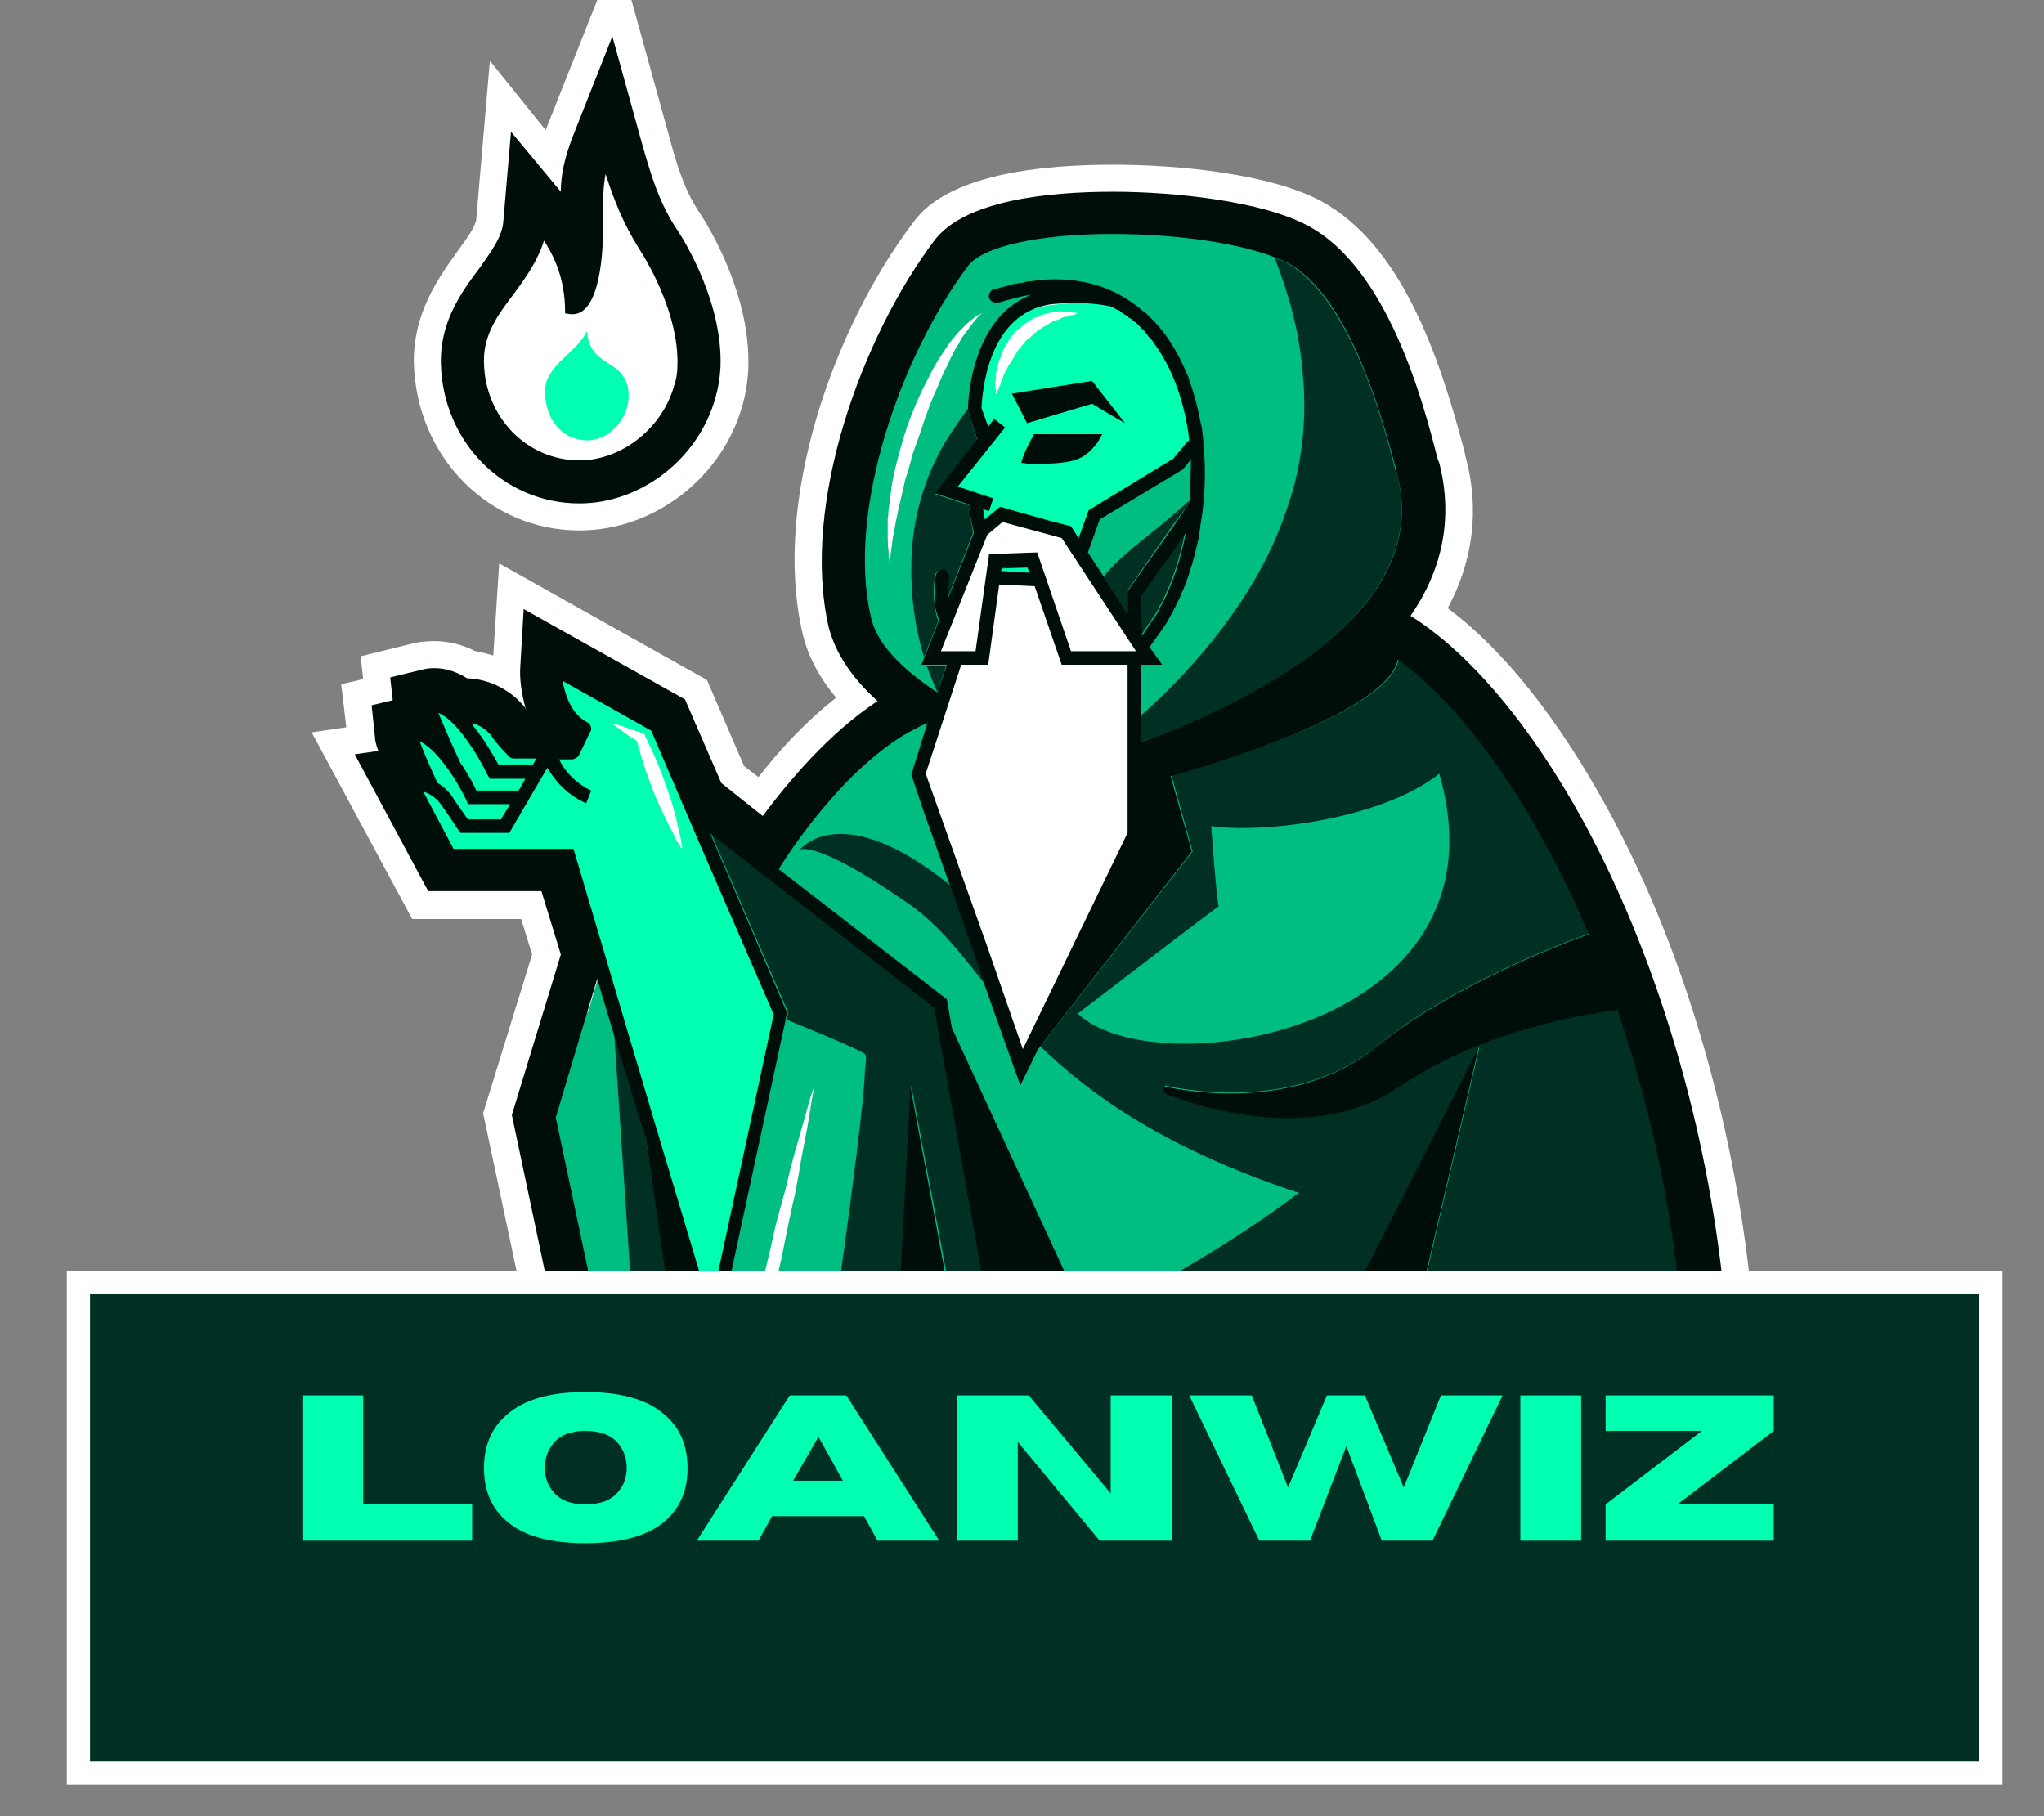 <svg version="1.2" xmlns="http://www.w3.org/2000/svg" viewBox="0 0 242 215" width="242" height="215"><rect x="0" y="0" width="242" height="215" fill="#808080" stroke="none"/><defs><clipPath clipPathUnits="userSpaceOnUse" id="cp1"><path d="m36.8-5.98h171.75v207.75h-171.75z"/></clipPath><clipPath clipPathUnits="userSpaceOnUse" id="cp2"><path d=""/></clipPath><clipPath clipPathUnits="userSpaceOnUse" id="cp3"><path d="m77 40h65v116h-65z"/></clipPath><clipPath clipPathUnits="userSpaceOnUse" id="cp4"><path d="m77.32 40.44h63.68v114.56h-63.68z"/></clipPath><clipPath clipPathUnits="userSpaceOnUse" id="cp5"><path d="m9.29 151.85h226.42v58.06h-226.42z"/></clipPath><clipPath clipPathUnits="userSpaceOnUse" id="cp6"><path d="m7.91 150.47h229.18v58.06h-2.75v-55.31h-223.68v55.31h-2.75zm0 60.81h229.18v-2.75h-229.18z"/></clipPath></defs><style>.a{fill:#fff}.b{fill:#00bd82}.c{fill:#003024}.d{fill:#00ffb0}.e{fill:#000e0a}</style><g clip-path="url(#cp1)"><path class="a" d="m207.1 150.8c-2.3-19.8-8.2-39.4-16.8-55.1-5.8-10.6-12.3-18.8-18.9-23.7 3.7-6.9 3.4-13.3 2.1-18l-0.1-0.5c-3.1-11.8-7.6-24.6-17-29.7-6-3.2-16.7-4.3-24.6-4.3-18.5 0-22.5 5.2-23.8 7-9.2 12.2-16.6 32.7-13 48.4q0.9 4 4 7.7c-3.7 2.9-6.8 6.3-9.2 9.4l-1.7-1.3-4.4-10.2-24.6-13.8-0.7 10.9q-1-0.3-2.1-0.5-2.4-1.2-4.9-1.2-1.1 0-2.2 0.2l-6.5 1.6 0.3 2.7-2.6 0.6 0.6 5.1-4.1 0.6 11.9 22.1h12.9l1.3 4.2-5.8 18.8 14.8 69.8 44.9-22.3 6.1-20.1h85zm-138.5-88c8.8 0 16.9-6.2 19.3-14.8q0.6-2.1 0.7-4.4c0.3-8.4-4.4-16.4-5.9-18.6-1.8-2.8-2.6-5.6-3.6-9.3l-6-21.7-8.3 20.9q-0.1 0.3-0.2 0.5l-6.6-8.2-1.6 18.6c0 0.9-1.1 2.4-2.2 3.9-2.2 3.1-5.3 7.3-5.2 13.3 0.3 11.1 8.9 19.8 19.6 19.8z"/></g><path fill-rule="evenodd" class="b" d="m202.5 154.8l-81.5-1-7.8 21.4-36.3 18.1-13.9-62.2 6.7-11.5 1.1-3.8 0.4 1.2 13-22.5 6.3 4.7 16.4-15.3c0 0-5.5-6.8-6.1-11-0.6-4.2 2.3-39.2 13.5-45.1 11.1-5.9 38.6-2.3 42 1.7 3.5 4 14.9 31 12.2 37.1-2.6 6.1-5.5 9.6-5.5 9.6 0 0 4.3-3.9 10.8 5.1 6.5 8.9 15.3 22.1 20.3 38 5.1 15.8 8.4 35.5 8.4 35.5zm-114.8 14.8q0.5-2.2 1.1-4.5c0.4-1.6 0.8-3.2 1.2-4.8q0.5-2.5 1.1-5 0.6-2.5 1.1-4.9c0.4-1.7 0.7-3.3 1-4.8q0.5-2.4 1-4.6 0.4-2.1 0.7-4c0.5-2.5 0.9-4.6 1.1-6.1q0.2-1.1 0.3-1.7 0.1-0.6 0.1-0.6 0 0-0.2 0.6-0.2 0.5-0.5 1.6c-0.4 1.5-1 3.5-1.7 6q-0.5 1.8-1 4-0.6 2.1-1.2 4.4-0.5 2.4-1.1 4.8-0.6 2.5-1.2 5-0.5 2.5-1.1 4.9c-0.3 1.7-0.7 3.3-1 4.9q-0.5 2.3-0.9 4.5-0.4 2.1-0.8 4c-0.4 2.6-0.8 4.7-1 6.1-0.3 1.5-0.4 2.3-0.4 2.3 0 0 0.3-0.8 0.7-2.2 0.4-1.4 1-3.5 1.6-6q0.5-1.8 1.1-3.9zm47.8-81.8q-0.2 0.1-0.3 0.1v-2.5l-1-7.2 2-0.1-10.2-15.3-7.4-2-2.6 2.9-6.5 14.1h4c0 0-3.8 10.6-4.3 12.4-0.4 1.4 11.9 35.5 11.9 35.5l15.8-27.1zm-29.8-24.1q0.2-1 0.4-2.1 0.2-1.1 0.5-2.3 0.3-1.3 0.6-2.6c0.3-0.9 0.6-1.9 0.8-2.8q0.5-1.4 1-2.8c0.6-1.9 1.3-3.8 2.1-5.5 0.3-0.8 0.7-1.7 1.1-2.4q0.5-1.2 1.1-2.2 0.3-0.4 0.5-0.9 0.3-0.4 0.6-0.8 0.5-0.7 0.9-1.2 0.4-0.5 0.7-0.8 0.3-0.2 0.3-0.2 0 0-0.3 0.1-0.4 0.2-0.9 0.6c-0.4 0.3-0.8 0.7-1.2 1.1q-0.7 0.7-1.4 1.6-0.7 1-1.4 2.1-0.7 1.1-1.3 2.4c-0.5 0.9-0.9 1.8-1.3 2.7q-0.6 1.4-1.1 2.8-0.5 1.5-0.9 3-0.4 1.4-0.7 2.8-0.3 1.4-0.4 2.8-0.1 0.6-0.2 1.2 0 0.6-0.1 1.2 0 0.6 0 1.1 0 0.5 0 1 0 1 0.1 1.6c0 0.5 0 0.8 0.1 1.1q0 0.3 0 0.3 0 0 0.1-0.3 0-0.4 0.1-1.1 0.1-0.6 0.2-1.5zm10.9-16.9c0.2 2.2 3.5 2.2 3.5 0-0.1-4.1 2.2-9.2 7-8.3 2.3 0.4 3.1-2.6 0.9-3.4-7-2.8-11.7 5.9-11.4 11.7z"/><path fill-rule="evenodd" class="c" d="m76.5 135c1.4 9 3.9 26.6 4.8 33l-4 18.7-0.4-1.9-4.2-62.7zm40.7 16.7q0 0.2 0 0.3l-3 10.1-6.3-33.5-2.5 47.1v0.7l5.2-2.3-15.5 7.7q0-0.4 0.1-1c1.3-8.4 7.1-47.9 7.2-54 0-0.3 0.3-1.8 0-2-0.5-0.5-5.9-2.7-9.3-4.1l0.2-0.6q0 0 0 0 0-0.2-0.1-0.5l-9-20.9 7.2 5.6 19.3 14.9zm35-91c2-5.4 2.6-11.2 2-16.9-0.4-4.6-1.6-9-3.3-13.3q0.8 0.3 1.4 0.6c7.5 4.1 11.5 18.9 12.9 24.5l0.2 0.5c4.4 16.7-18.4 27.5-30.3 31.8v-3.2c3.5-3.1 6.7-6.5 9.5-10.2 3.2-4.2 5.9-8.8 7.6-13.8zm-15.7 12.4q-0.6 0.9-1.4 2.1v-0.1-4.6l5.2-7.5c-0.6 3-1.5 5.9-2.8 8.4q-0.1 0.2-0.2 0.3-0.1 0.3-0.2 0.5-0.3 0.5-0.6 0.9zm-27.1 4.7c-1.1-3.6-1.6-7.4-1.5-11.2 0.1-5.1 1.5-10.1 4.1-14.4q1.2-1.9 2.6-3.8v0.1l1.1 3.6-5 6.4 4 1.3q0.2 1.6 0.5 3.3l-3 7.7q0-1.1 0.1-2.4c0.1-0.3 0-0.6-0.2-0.8q-0.2-0.1-0.4-0.2c-0.5 0-0.9 0.3-1 0.7-0.2 1.5-0.2 2.7 0 3.7q0 0 0 0 0 0.1 0 0.1 0.1 0.9 0.4 1.6zm0.3 1h2.3l-1 3.2q-0.7-1.6-1.3-3.2zm12.4-26.8c-0.1-0.6-0.4-1.4-0.6-2.2l0.1 0.2 7.8-2.3 2 1.2c-2.7-0.8-5.1 0.6-7 1.1-0.1 0.1 1.2 0.8 2.6 1.4h-4.6c0 0-0.1 0.2-0.3 0.6zm4.1 3.8c-1.6 0.5-3.4 0.8-5.1 0.8 0.2-0.1 0.4-0.9 0.6-1.8 1.6 0 4.4 0.1 6.1-0.6 0.9-0.4 1.7-1.3 2.2-2-0.1 1.9-2.1 3-3.8 3.6zm-4.6 11.3l0.2 0.7-3.3-0.2v-0.4zm9.1 1.2q0.3-0.5 0.7-0.9c1.8-1.9 3.9-3.5 5.9-5.1q1.8-1.5 3.6-3.1v0.1 0.1l-2 2.7-5.4 7.8v2.7zm38.2 82.5l6.3-27-13.7 27h-22.4c2.7-1.5 8.9-5.2 14.7-9.6q-0.2-0.1-0.4-0.1c-15.5-5.2-24.2-11.4-30.2-17.2l0.2-0.3 17.8-22.8-2.5-9c0 0 25.4-6.7 26.9-13.7 5.8 4.1 12 11.7 17.4 21.6q2.8 5.2 5.2 10.8c-3.3 1.2-16.2 6-25.1 13.3-10.4 8.5-25.2 4.7-25.2 4.7v0.8c0 0 16.4 7.2 28-0.8 9.9-6.8 22.4-8.6 25.7-8.9 3.4 9.9 5.8 20.5 7.1 31.2zm-41.3-30.8c9.3 8.8 51.6 2 42.8-28.4-6.8 5.4-20.9 7.1-27 6.2 0.1 1.3 0.7 9.4 0.9 9.5-0.4 0.2-10.3 7.8-16.7 12.7zm-32.9-19.4c0 0 4.8-6.3 17.8 4.2l4.2 11.8c-3.1-3.9-5.7-7.3-9.4-9.8-10.8-7.5-12.6-6.2-12.6-6.2z"/><path fill-rule="evenodd" class="d" d="m141.2 52.2l-1.9 2.4-10.1 6-1.4 4-1.2-1.9-8.1-2.2-2.1 1.7-0.2-0.7q-0.1-0.5-0.1-1.1l-0.1-0.7 0.9 0.3 0.2-0.7-4.3-1.4 5.7-7.3-0.7-0.5-1 1.3-0.9-3v-0.1c0-1.2 0.4-11.7 8.7-12.7q0.1 0 0.3 0c-0.9 0.2-1.9 0.6-2.7 1.1q1.1-0.5 2.4-0.6 2.2-0.3 4.3-0.2-0.7-0.3-1.5-0.4 2.3 0 4.4 0.4l0.2 0.1q0.1 0.1 0.3 0.2l0.2 0.1q0.2 0.1 0.3 0.2l0.2 0.1q0.1 0.1 0.3 0.2l0.2 0.2q0.2 0.1 0.3 0.2h0.1q0.2 0.2 0.4 0.3l0.2 0.2q0.1 0.1 0.3 0.2l0.1 0.1q0.1 0.2 0.3 0.3l0.2 0.2q0.1 0.1 0.2 0.2 0.1 0.1 0.2 0.2 0.2 0.2 0.3 0.4l0.2 0.2q0.2 0.3 0.5 0.6 0.1 0.1 0.1 0.2c2.3 3 3.7 7.1 4.3 11.7zm-18.5-14.6c-0.3 0-0.5 0.2-0.7 0.3-0.2 0.1-0.4 0.3-0.6 0.4q-0.3 0.2-0.6 0.5l-0.6 0.5c-0.2 0.2-0.3 0.4-0.5 0.6q-0.2 0.3-0.4 0.6-0.2 0.4-0.4 0.7-0.1 0.3-0.3 0.6-0.1 0.4-0.2 0.7-0.2 0.3-0.2 0.6-0.2 0.6-0.3 1.2 0 0.3 0 0.5 0 0.3-0.1 0.5 0 0.5 0.1 0.8c0 0.4 0 0.6 0 0.6 0 0 0.1-0.2 0.3-0.6q0.1-0.3 0.3-0.7 0-0.2 0.1-0.4 0.1-0.2 0.2-0.5c0.1-0.3 0.3-0.6 0.5-1q0.1-0.2 0.3-0.5c0.1-0.1 0.2-0.3 0.3-0.5q0.2-0.3 0.3-0.5 0.2-0.3 0.4-0.6 0.2-0.2 0.4-0.5c0.1-0.1 0.3-0.3 0.4-0.5l0.5-0.4q0.2-0.2 0.5-0.4c0.1-0.2 0.3-0.3 0.4-0.4q0.3-0.2 0.6-0.4 0.2-0.1 0.5-0.3 0.2-0.1 0.5-0.3c0.3-0.2 0.7-0.3 1-0.4q0.2-0.1 0.4-0.2 0.2-0.1 0.5-0.1 0.4-0.2 0.7-0.2c0.4-0.1 0.6-0.2 0.6-0.2 0 0-0.2-0.1-0.6-0.1-0.3-0.1-0.5-0.1-0.8-0.1-0.3 0-0.7-0.1-1 0-0.4 0-0.8 0.1-1.2 0.2q-0.4 0.1-0.7 0.2-0.3 0.1-0.6 0.3zm-57.8 7.1c1.1-2.2 3.5-3.3 4.6-5.5 0.3 4.2 3.9 3.2 4.8 6.5 0.8 3.3-2.2 7.2-5.9 6.3-3.8-0.9-4.4-5.7-3.5-7.3zm12.7 39.9l15.2 35.3-8.6 38.4-17.1-56.2c-0.1 0.1-3.2-0.4-5.3-0.2-2 0.3-4.1 0.8-6.2 0.6-3.5-0.3-5.3-2.9-6.8-5.8-1.8-3.4-1.6-7.5-0.2-10.9 1.1-2.6 3.5-3.7 6.1-2.4 1.5 0.8 2.6 1.8 3.9 2.9 1.5 1.1 3.6 1.1 5.3 2q0.6 0.1 1 0.4c0.1-0.4 2.7-2.7 2.8-2.7-0.2-0.3-2.6-3.4-3.3-4.9-0.8-1.9 2-3.6 2.9-1.7 0.3 0.8 10.3 5.2 10.3 5.2zm1.5 9.1q-1.1-3.3-2.7-6.5l-0.1-0.3-0.2-0.1q-0.9-0.3-1.8-0.6-0.5-0.2-0.9-0.3-0.5-0.2-1-0.3 0.4 0.3 0.8 0.6 0.4 0.3 0.8 0.6 0.7 0.5 1.4 0.9 0.9 3.4 2.2 6.6 0.7 1.6 1.5 3.2 0.4 0.8 0.8 1.6 0.4 0.8 0.9 1.5-0.1-0.9-0.3-1.7-0.2-0.9-0.4-1.8-0.4-1.7-1-3.4zm42.6-26.5l0.2 0.7-3.4-0.2 0.1-0.4z"/><g clip-path="url(#cp2)"><g clip-path="url(#cp3)"><g clip-path="url(#cp4)"><path fill-rule="evenodd" class="c" d="m140.8 52.1l-0.4 0.4-1.4 1.8-11.3 9.4-0.9-1.3-2-0.6c0.3-0.8 0.6-1.6 1-2.3 0.9-1.7 2.9-2.4 4.5-3.3 2.5-1.3 5.2-2.2 7.4-3.9 0.5-4 0.3-8-1.1-11.7 2.3 3.1 3.7 7.2 4.2 11.5zm-57.9 47.6l8.8 20.3-7.5 34.8-6.5-21.7q0.3-1.1 0.6-2.2c1.6-5.7 2.9-11.4 3.5-17.3 0.5-4.6 0.9-9.3 1.1-13.9zm50.7-1l-12.4 25.5-4.3-12.1c4.8-7 9.4-14.2 11.7-22.4 1.1-3.6 1.6-7.2 1.4-10.9h3.5z"/></g></g></g><path fill-rule="evenodd" class="e" d="m52.2 43c-0.1-5 2.5-8.5 4.6-11.3 1.4-2 2.7-3.7 2.8-5.6l0.9-10.5 5.9 7.1c0-1.9 0.4-3.9 1.4-6.5l4.7-11.9 3.4 12.3c1.1 3.9 2 7 4 10.2 1.4 2 5.7 9.3 5.4 16.7q-0.1 1.9-0.6 3.6c-2 7.2-8.8 12.5-16.1 12.5-9 0-16.2-7.3-16.4-16.6zm5.1-0.1c0.1 6.5 5.1 11.6 11.3 11.6 5 0 9.8-3.8 11.2-8.8q0.4-1.1 0.4-2.4c0.2-4.7-2.2-10.2-4.5-13.8-1.9-3-3-5.8-4-8.9-0.3 1.6-0.3 2.9-0.3 4.8q0 0.8 0 1.8c0 2.3-0.3 10-3.6 10q-0.1 0-0.2 0l-0.7-0.1v-0.7c-0.1-2.9-0.9-5.5-2.5-7.9-0.7 2.3-2.1 4.3-3.5 6.2-1.9 2.5-3.7 4.9-3.6 8.2zm147.1 113h-83.8l-6.4 21.2-39.9 19.8-13.7-64.9 5.8-19-2.3-7.5h-13.4l-8.7-16.2 2.8-0.4c-0.3-0.8-0.4-1.3-0.4-1.6l-0.4-3.8 2.5-0.6-0.3-2.7 3.7-0.9q0.7-0.2 1.5-0.2 2 0 3.9 1.2c2.7 0.1 5.2 1.4 6.9 3.5v0.1q0.1 0.1 0.1 0.2c-0.6-2-0.8-3.9-0.7-5.2l0.4-6.8 19.1 10.7 4.3 9.9 4.9 3.9c3-4 7.8-9.8 13.6-13.6-3.1-2.8-5-5.7-5.8-8.8-3.3-14.6 4-34.4 12.5-45.7 3.6-4.8 13.5-5.8 21.2-5.8 7.2 0 17.6 1.1 23 4 9.5 5 13.7 20.9 15.4 27.6l0.2 0.5c1.2 4.6 1.4 11.2-3.4 18.1 7 4.4 14.2 12.9 20.5 24.4 8.3 15.3 14.2 34.5 16.4 53.9zm-93.4-73.9l1.1-3.3h-3l0.4-1 1.7-4.3q-0.3-0.7-0.5-1.6 0 0 0 0 0 0 0-0.1c-0.1-1-0.1-2.2 0.1-3.6 0.1-0.4 0.5-0.8 0.9-0.7q0.3 0 0.4 0.2c0.2 0.2 0.3 0.4 0.3 0.7q-0.2 1.4-0.1 2.4l3-7.6q-0.4-1.7-0.6-3.4l-4-1.3 5-6.4-1.1-3.5v-0.1c0-0.1 0.1-10.7 7.5-13.5q-0.8 0.1-1.6 0.3-0.1 0-0.2 0.1-0.3 0-0.5 0.1-0.2 0-0.4 0.1-0.2 0-0.4 0.1-0.4 0.1-0.7 0.2-0.1 0-0.2 0c-0.4 0.1-0.8-0.1-1-0.5-0.1-0.4 0.1-0.8 0.4-1q0.1 0 0.2-0.1 0.3 0 0.6-0.1 0.2-0.1 0.4-0.1 0.2-0.1 0.4-0.1 0.3-0.1 0.6-0.2 0.2 0 0.4-0.1 0.3 0 0.6-0.1 0.2 0 0.3 0 0.4-0.1 0.7-0.2 0.1 0 0.2 0 0.4 0 0.8-0.1 0.1 0 0.2 0 0.4 0 0.8-0.1 0 0 0.1 0c5.3-0.3 9 1.5 11.6 3.8q0.1 0.1 0.2 0.1 0.1 0.1 0.2 0.2 0.2 0.2 0.3 0.3 0 0 0.1 0.1c1.8 1.7 3.2 4 4.3 6.6q0.1 0.2 0.2 0.4 0 0.2 0.1 0.4 0.9 2.5 1.4 5.3v-0.1l0.1 0.5c0.5 3.8 0.5 7.8-0.2 11.6q0 0.1 0 0.2-0.1 0.4-0.1 0.8-0.1 0.3-0.1 0.6-0.1 0.1-0.1 0.3-0.6 2.7-1.5 5.1 0 0 0 0-0.2 0.5-0.4 0.9 0 0.1-0.1 0.2-0.1 0.4-0.3 0.7-0.1 0.2-0.2 0.4-0.1 0.3-0.3 0.6-0.1 0.3-0.3 0.6-0.1 0.2-0.2 0.3-0.2 0.5-0.5 0.9c-0.5 0.8-1.2 1.7-1.9 2.7l1.5 2.1h-2.5v5.9 3.3c11.9-4.4 34.8-15.1 30.3-31.8l-0.1-0.5c-1.5-5.6-5.4-20.5-12.9-24.5q-0.6-0.3-1.4-0.6c-4.2-1.7-11.6-2.8-19.3-2.8-8.8 0-15.4 1.5-17.1 3.8-7.9 10.5-14.4 28.9-11.5 41.5 0.7 3.4 4 6.4 7.9 9zm7.3-12.8l-1.3 9.5h-3.2l-4.2 12.9 7.3 20.5 4.2 12.1 12.4-25.6v-19.9h-7.8l-3.2-9.3zm16.2 7.9l-8.8-13.4-7-1.9-1.8 1.5-5.5 13.8h4.1l1.6-11.5 5.7-0.2 4 11.7zm-12.6-9.3l-0.3-0.7-3 0.1-0.1 0.4zm-4.3-8.8l-0.5 1.5-0.7-0.2q0.1 0.6 0.2 1.2l1.8-1.5 6.4 1.8 2 0.5 0.9 1.4 1.2-3.3 10-6.1 1.5-1.8 0.4-0.4c-0.5-4.3-1.9-8.4-4.2-11.5q0 0 0 0-0.1-0.2-0.2-0.3-0.2-0.3-0.5-0.5 0-0.1-0.1-0.2-0.2-0.2-0.3-0.4-0.1-0.1-0.2-0.2-0.2-0.1-0.3-0.3-0.2-0.2-0.4-0.4-0.1 0-0.1-0.1-0.2-0.1-0.4-0.3-0.2-0.2-0.5-0.3 0-0.1 0-0.1-0.2-0.1-0.5-0.3-0.2-0.1-0.4-0.3-0.1 0-0.1-0.1-0.2-0.1-0.5-0.2-0.1-0.1-0.3-0.2-0.1-0.1-0.2-0.1c-2.2-0.5-4.6-0.5-7-0.3-7.9 1-8.3 11-8.4 12.3l0.8 2.2 0.7-0.9 1.3 1-5.6 7zm15.9 11l5.5-7.8 1.9-2.8v-0.1-0.5l0.1-4.1q0-0.2 0-0.3l-0.9 1.1-0.1 0.1-9.8 5.9-1.4 3.9 1.9 2.9 2.8 4.3zm1.6 0.6l0.1 4.6v0.1q0.8-1.2 1.4-2.1 0.3-0.4 0.6-0.9 0.1-0.2 0.2-0.5 0.1-0.1 0.2-0.3c1.3-2.5 2.2-5.4 2.8-8.4zm-67.2 29.9l9.7 32.7 6.5 21.7 7.5-34.8-8.8-20.3-5.7-13.3-10.5-5.9c0.3 1.6 1 3.9 2.9 4.9q0.3 0.1 0.4 0.4 0.2 0.4 0 0.7l-1.4 2.9c-0.2 0.2-0.5 0.4-0.8 0.4h-1.5c0.5 1.1 1.7 2.7 3.8 3.7l-0.6 1.5c-2.5-1.1-3.8-2.9-4.6-4.2l-4.5 7.7h-5.8l-0.2-0.3c-0.1-0.1-1.5-2.3-2.2-3.2-0.6-0.8-1.4-1.2-2-1.4l3.6 6.8c0 0 14.2 0 14.2 0zm-16-16.1c0.4 0.9 1.1 2.7 2.6 5.9 0.9 1.3 1.6 2.6 1.9 3.3h5l0.8-1.4h-4.2l-0.3-0.5c-1.1-2.3-3.7-6.5-5.8-7.3zm-2.2 3.4c0.3 0.8 0.9 2.3 2.1 4.9 0.6 0.3 1.1 0.8 1.6 1.4 0.5 0.8 1.5 2.2 2 2.9h3.9l1.1-1.8h-5l-0.2-0.5c-1.3-2.7-3.7-6.2-5.5-6.9zm6.2-2.2l0.1 0.3c1.4 1.7 2.5 3.7 3 4.6h4.1l0.4-0.7h-2.6q-0.4 0-0.6-0.2c-0.1-0.1-1.6-1.6-2.2-2.6-0.7-0.8-1.5-1.2-2.2-1.4zm21.3 101.2l4.1-18.7c-0.9-6.4-3.5-24-4.8-33.1l-3.9-12.8-1.9-6.3-4.9 16.4 11.1 52.6zm39.2-35.1l-5.8-32.4-19.3-15-7.2-5.6 9 21 0.1 0.2-0.1 0.3q0 0 0 0l-0.1 0.6-13.1 60.8-1.6 7.6 16.8-8.3 10.2-5.1 2.5-47.1 5.9 31.8zm82.2-0.8c-1.3-10.8-3.7-21.4-7.1-31.3-3.3 0.4-15.7 2.2-25.7 9-11.6 8-28 0.8-28 0.8v-0.8c0 0 14.8 3.8 25.2-4.7 9-7.3 21.8-12.1 25.1-13.3q-2.4-5.7-5.2-10.8c-5.4-9.9-11.6-17.6-17.4-21.7-1.5 7-26.9 13.8-26.9 13.8l2.5 8.9-17.8 22.9-0.2 0.3-0.2 0.2 0.1-0.2-2.2 4.5-4.2-11.8-0.6-1.9-6.8-19.2-1.3-3.9 1.9-6.1c-8.5 3.5-15.9 14.5-17.6 17.3l19.9 15.4 0.6 3.4 13.5 29.2h35.2l13.7-27-6.3 27zm-68.1-99.5c0 0-0.2 0.4-0.5 0.9-0.5 0.7-1.3 1.6-2.3 2-1.6 0.7-4.5 0.6-6 0.6q-0.5-0.1-0.8-0.1c0.2-0.8 0.8-2.1 1.2-2.8 0.2-0.3 0.3-0.6 0.3-0.6zm-9-1.5l-1.7-3.3 9.5-1.5 3.9 5-1.9-1.1-2-1.2-7.7 2.3z"/><g clip-path="url(#cp5)"><path class="c" d="m7.9 150.5h229.3v60.8h-229.3z"/></g><g clip-path="url(#cp6)"><path class="a" d="m7.9 150.5h229.3v60.8h-229.3z"/></g><path class="d" d="m55.9 182.4h-20.1v-17.2h7.2v12.9h12.9z"/><path fill-rule="evenodd" class="d" d="m69.3 182.7q-6.3 0-9.3-2.6-2.7-2.3-2.7-6.3 0-4 2.7-6.3 3-2.7 9.3-2.7 6.4 0 9.4 2.7 2.7 2.3 2.7 6.3 0 4-2.7 6.3-3 2.6-9.4 2.6zm0-4.6q2.7 0 3.9-1.5 1-1.2 1-2.8 0-1.7-1-2.9-1.2-1.5-3.9-1.5-2.6 0-3.8 1.5-1 1.2-1 2.9 0 1.6 1 2.8 1.2 1.5 3.8 1.5z"/><path fill-rule="evenodd" class="d" d="m111.2 182.4h-7.3l-1.6-2.9h-10.9l-1.6 2.9h-7.3l11-17.2h6.7zm-11.4-7.1l-2.9-5.2-3 5.2z"/><path class="d" d="m138.8 182.4h-8.6l-9.7-11.7v11.7h-7.2v-17.2h8.5l9.7 11.6v-11.6h7.3z"/><path class="d" d="m169.6 182.4h-6l-4.2-11.2-4.3 11.2h-6l-8.3-17.2h7.4l4.3 10.9 4.6-10.9h4.5l4.6 10.9 4.4-10.9h7.3z"/><path class="d" d="m187.2 182.4h-7.2v-17.2h7.2z"/><path class="d" d="m210 182.4h-19.9v-4.3l11.4-8.7h-11.4v-4.2h19.9v4.2l-11.4 8.7h11.4z"/></svg>